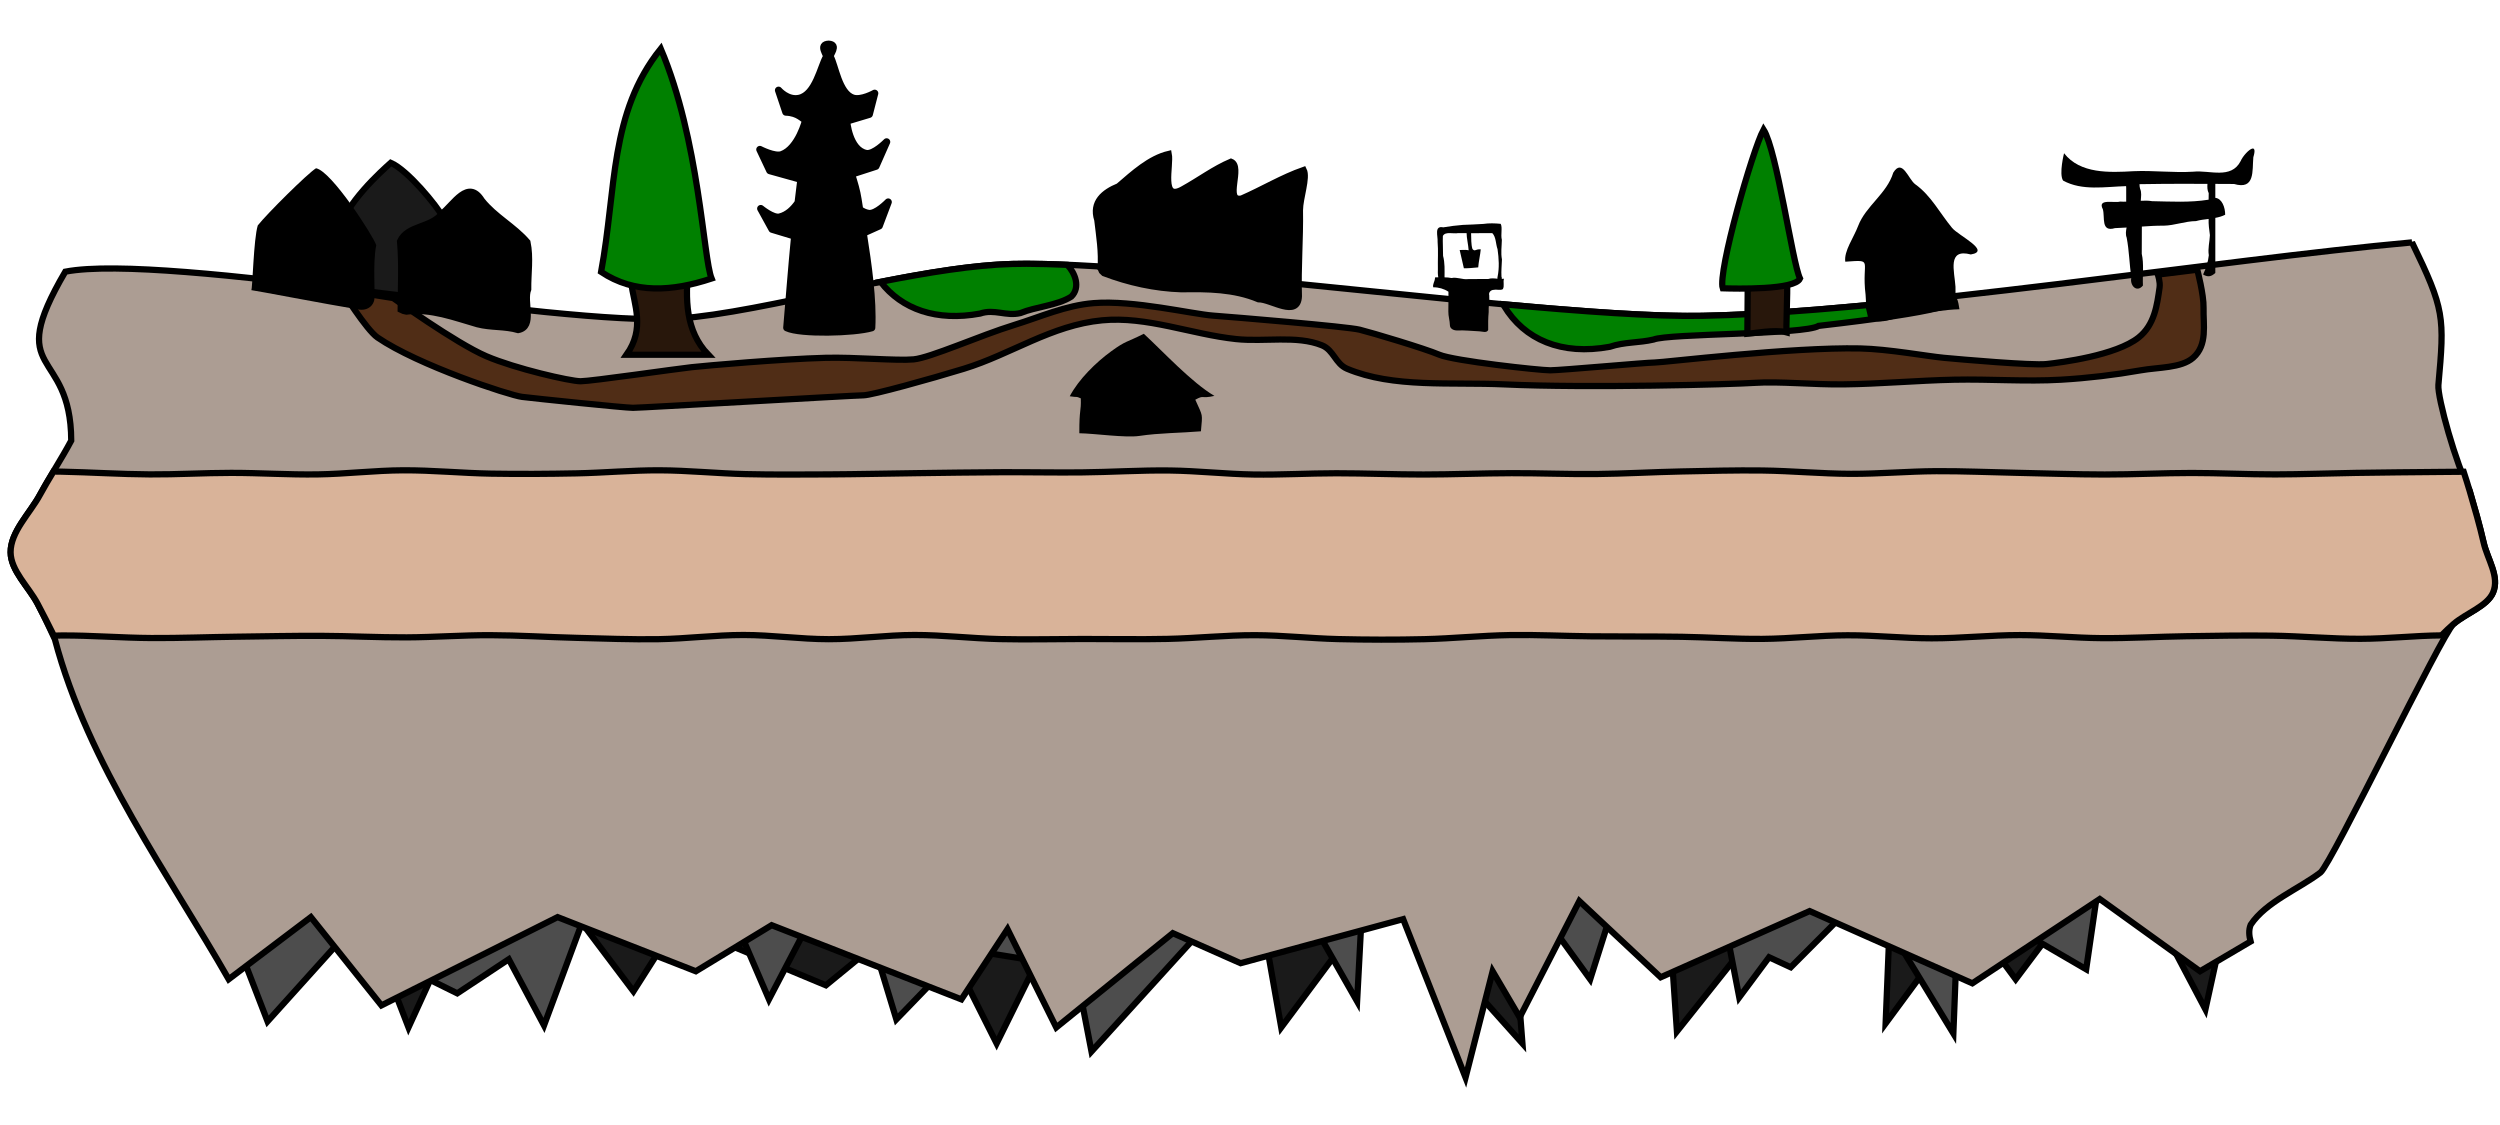 <?xml version="1.0" encoding="UTF-8" standalone="no"?>
<!-- Created with Inkscape (http://www.inkscape.org/) -->

<svg
   xmlns:dc="http://purl.org/dc/elements/1.1/"
   xmlns:cc="http://creativecommons.org/ns#"
   xmlns:rdf="http://www.w3.org/1999/02/22-rdf-syntax-ns#"
   xmlns:svg="http://www.w3.org/2000/svg"
   xmlns="http://www.w3.org/2000/svg"
   xmlns:sodipodi="http://sodipodi.sourceforge.net/DTD/sodipodi-0.dtd"
   xmlns:inkscape="http://www.inkscape.org/namespaces/inkscape"
   inkscape:export-ydpi="90"
   inkscape:export-xdpi="90"
   inkscape:export-filename="/home/micha/Programmieren/git/platformer/images/world/world1.png"
   sodipodi:docname="world1.svg"
   inkscape:version="0.48.3.1 r9886"
   version="1.1"
   id="svg2"
   height="360"
   width="800">
  <sodipodi:namedview
     id="base"
     pagecolor="#000000"
     bordercolor="#666666"
     borderopacity="1.0"
     inkscape:pageopacity="0.0"
     inkscape:pageshadow="2"
     inkscape:zoom="1.4142136"
     inkscape:cx="574.15199"
     inkscape:cy="163.376"
     inkscape:document-units="px"
     inkscape:current-layer="layer1"
     showgrid="false"
     inkscape:showpageshadow="true"
     inkscape:window-width="1920"
     inkscape:window-height="1025"
     inkscape:window-x="0"
     inkscape:window-y="27"
     inkscape:window-maximized="1"
     showguides="true"
     inkscape:guide-bbox="true">
    <inkscape:grid
       type="xygrid"
       id="grid2985"
       empspacing="5"
       visible="true"
       enabled="true"
       snapvisiblegridlinesonly="true"
       spacingx="5px"
       spacingy="5px"
       originx="0px"
       originy="0px" />
  </sodipodi:namedview>
  <defs
     id="defs4">
    <inkscape:path-effect
       fuse_tolerance="0"
       vertical_pattern="false"
       prop_units="false"
       tang_offset="0"
       normal_offset="0"
       spacing="0"
       scale_y_rel="false"
       prop_scale="0.4"
       copytype="single_stretched"
       pattern="m 4.5,552.3 0,10 10,-5 z"
       is_visible="true"
       id="path-effect8298"
       effect="skeletal" />
    <inkscape:path-effect
       fuse_tolerance="0"
       vertical_pattern="false"
       prop_units="false"
       tang_offset="0"
       normal_offset="0"
       spacing="0"
       scale_y_rel="false"
       prop_scale="0.4"
       copytype="single_stretched"
       pattern="m 9.875,552.487 0,10 10,-5 z"
       is_visible="true"
       id="path-effect8295"
       effect="skeletal" />
    <inkscape:path-effect
       fuse_tolerance="0"
       vertical_pattern="false"
       prop_units="false"
       tang_offset="0"
       normal_offset="0"
       spacing="0"
       scale_y_rel="false"
       prop_scale="0.4"
       copytype="single_stretched"
       pattern="m 18.062,552.737 0,10 10,-5 z"
       is_visible="true"
       id="path-effect8292"
       effect="skeletal" />
    <inkscape:path-effect
       fuse_tolerance="0"
       vertical_pattern="false"
       prop_units="false"
       tang_offset="0"
       normal_offset="0"
       spacing="0"
       scale_y_rel="false"
       prop_scale="0.4"
       copytype="single_stretched"
       pattern="m 14.125,552.612 0,10 10,-5 z"
       is_visible="true"
       id="path-effect8289"
       effect="skeletal" />
    <inkscape:path-effect
       fuse_tolerance="0"
       vertical_pattern="false"
       prop_units="false"
       tang_offset="0"
       normal_offset="0"
       spacing="0"
       scale_y_rel="false"
       prop_scale="0.4"
       copytype="single_stretched"
       pattern="m 21.875,552.675 0,10 10,-5 z"
       is_visible="true"
       id="path-effect8286"
       effect="skeletal" />
    <inkscape:path-effect
       fuse_tolerance="0"
       vertical_pattern="false"
       prop_units="false"
       tang_offset="0"
       normal_offset="0"
       spacing="0"
       scale_y_rel="false"
       prop_scale="0.4"
       copytype="single_stretched"
       pattern="m 26.625,552.3 0,10 10,-5 z"
       is_visible="true"
       id="path-effect8283"
       effect="skeletal" />
    <inkscape:path-effect
       fuse_tolerance="0"
       vertical_pattern="false"
       prop_units="false"
       tang_offset="0"
       normal_offset="0"
       spacing="0"
       scale_y_rel="false"
       prop_scale="0.4"
       copytype="single_stretched"
       pattern="m -0.188,552.425 0,10 10,-5 z"
       is_visible="true"
       id="path-effect8280"
       effect="skeletal" />
    <inkscape:path-effect
       fuse_tolerance="0"
       vertical_pattern="false"
       prop_units="false"
       tang_offset="0"
       normal_offset="0"
       spacing="0"
       scale_y_rel="false"
       prop_scale="0.4"
       copytype="single_stretched"
       pattern="m -4.937,552.425 0,10 10,-5 z"
       is_visible="true"
       id="path-effect8277"
       effect="skeletal" />
    <inkscape:path-effect
       fuse_tolerance="0"
       vertical_pattern="false"
       prop_units="false"
       tang_offset="0"
       normal_offset="0"
       spacing="0"
       scale_y_rel="false"
       prop_scale="0.4"
       copytype="single_stretched"
       pattern="m -7.562,552.362 0,10 10,-5 z"
       is_visible="true"
       id="path-effect8274"
       effect="skeletal" />
    <inkscape:path-effect
       effect="skeletal"
       id="path-effect8271"
       is_visible="true"
       pattern="m -7.562,552.362 0,10 10,-5 z"
       copytype="single_stretched"
       prop_scale="0.4"
       scale_y_rel="false"
       spacing="0"
       normal_offset="0"
       tang_offset="0"
       prop_units="false"
       vertical_pattern="false"
       fuse_tolerance="0" />
    <inkscape:path-effect
       effect="skeletal"
       id="path-effect4594"
       is_visible="true"
       pattern="m -7.562,552.362 0,10 10,-5 z"
       copytype="single_stretched"
       prop_scale="0.4"
       scale_y_rel="false"
       spacing="0"
       normal_offset="0"
       tang_offset="0"
       prop_units="false"
       vertical_pattern="false"
       fuse_tolerance="0" />
    <inkscape:path-effect
       effect="skeletal"
       id="path-effect4590"
       is_visible="true"
       pattern="m -4.937,552.425 0,10 10,-5 z"
       copytype="single_stretched"
       prop_scale="0.4"
       scale_y_rel="false"
       spacing="0"
       normal_offset="0"
       tang_offset="0"
       prop_units="false"
       vertical_pattern="false"
       fuse_tolerance="0" />
    <inkscape:path-effect
       effect="skeletal"
       id="path-effect4586"
       is_visible="true"
       pattern="m -0.188,552.425 0,10 10,-5 z"
       copytype="single_stretched"
       prop_scale="0.4"
       scale_y_rel="false"
       spacing="0"
       normal_offset="0"
       tang_offset="0"
       prop_units="false"
       vertical_pattern="false"
       fuse_tolerance="0" />
    <inkscape:path-effect
       effect="skeletal"
       id="path-effect4582"
       is_visible="true"
       pattern="m 26.625,552.3 0,10 10,-5 z"
       copytype="single_stretched"
       prop_scale="0.4"
       scale_y_rel="false"
       spacing="0"
       normal_offset="0"
       tang_offset="0"
       prop_units="false"
       vertical_pattern="false"
       fuse_tolerance="0" />
    <inkscape:path-effect
       effect="skeletal"
       id="path-effect4578"
       is_visible="true"
       pattern="m 21.875,552.675 0,10 10,-5 z"
       copytype="single_stretched"
       prop_scale="0.4"
       scale_y_rel="false"
       spacing="0"
       normal_offset="0"
       tang_offset="0"
       prop_units="false"
       vertical_pattern="false"
       fuse_tolerance="0" />
    <inkscape:path-effect
       effect="skeletal"
       id="path-effect4574"
       is_visible="true"
       pattern="m 14.125,552.612 0,10 10,-5 z"
       copytype="single_stretched"
       prop_scale="0.4"
       scale_y_rel="false"
       spacing="0"
       normal_offset="0"
       tang_offset="0"
       prop_units="false"
       vertical_pattern="false"
       fuse_tolerance="0" />
    <inkscape:path-effect
       effect="skeletal"
       id="path-effect4570"
       is_visible="true"
       pattern="m 18.062,552.737 0,10 10,-5 z"
       copytype="single_stretched"
       prop_scale="0.4"
       scale_y_rel="false"
       spacing="0"
       normal_offset="0"
       tang_offset="0"
       prop_units="false"
       vertical_pattern="false"
       fuse_tolerance="0" />
    <inkscape:path-effect
       effect="skeletal"
       id="path-effect4566"
       is_visible="true"
       pattern="m 9.875,552.487 0,10 10,-5 z"
       copytype="single_stretched"
       prop_scale="0.4"
       scale_y_rel="false"
       spacing="0"
       normal_offset="0"
       tang_offset="0"
       prop_units="false"
       vertical_pattern="false"
       fuse_tolerance="0" />
    <inkscape:path-effect
       effect="skeletal"
       id="path-effect4562"
       is_visible="true"
       pattern="m 4.5,552.3 0,10 10,-5 z"
       copytype="single_stretched"
       prop_scale="0.4"
       scale_y_rel="false"
       spacing="0"
       normal_offset="0"
       tang_offset="0"
       prop_units="false"
       vertical_pattern="false"
       fuse_tolerance="0" />
    <inkscape:path-effect
       fuse_tolerance="0"
       vertical_pattern="false"
       prop_units="false"
       tang_offset="0"
       normal_offset="0"
       spacing="0"
       scale_y_rel="false"
       prop_scale="1"
       copytype="single_stretched"
       pattern="M 0,0 0,10 10,5 z"
       is_visible="true"
       id="path-effect4546"
       effect="skeletal" />
    <inkscape:path-effect
       fuse_tolerance="0"
       vertical_pattern="false"
       prop_units="false"
       tang_offset="0"
       normal_offset="0"
       spacing="0"
       scale_y_rel="false"
       prop_scale="1"
       copytype="single_stretched"
       pattern="M 0,0 0,10 10,5 z"
       is_visible="true"
       id="path-effect4542"
       effect="skeletal" />
    <inkscape:path-effect
       fuse_tolerance="0"
       vertical_pattern="false"
       prop_units="false"
       tang_offset="0"
       normal_offset="0"
       spacing="0"
       scale_y_rel="false"
       prop_scale="1"
       copytype="single_stretched"
       pattern="M 0,0 0,10 10,5 z"
       is_visible="true"
       id="path-effect4538"
       effect="skeletal" />
    <inkscape:path-effect
       fuse_tolerance="0"
       vertical_pattern="false"
       prop_units="false"
       tang_offset="0"
       normal_offset="0"
       spacing="0"
       scale_y_rel="false"
       prop_scale="0.4"
       copytype="single_stretched"
       pattern="m -7.562,552.362 0,10 10,-5 z"
       is_visible="true"
       id="path-effect4534"
       effect="skeletal" />
    <inkscape:path-effect
       fuse_tolerance="0"
       vertical_pattern="false"
       prop_units="false"
       tang_offset="0"
       normal_offset="0"
       spacing="0"
       scale_y_rel="false"
       prop_scale="1"
       copytype="single_stretched"
       pattern="m 0,552.362 0,10 10,-5 z"
       is_visible="true"
       id="path-effect4220"
       effect="skeletal" />
    <inkscape:path-effect
       fuse_tolerance="0"
       vertical_pattern="false"
       prop_units="false"
       tang_offset="0"
       normal_offset="0"
       spacing="0"
       scale_y_rel="false"
       prop_scale="1"
       copytype="single_stretched"
       pattern="M 0,5 10,10 10,0 z"
       is_visible="true"
       id="path-effect6242"
       effect="skeletal" />
    <inkscape:path-effect
       fuse_tolerance="0"
       vertical_pattern="false"
       prop_units="false"
       tang_offset="0"
       normal_offset="0"
       spacing="0"
       scale_y_rel="false"
       prop_scale="1"
       copytype="single_stretched"
       pattern="M 0,5 10,10 10,0 z"
       is_visible="true"
       id="path-effect6238"
       effect="skeletal" />
    <inkscape:path-effect
       fuse_tolerance="0"
       vertical_pattern="false"
       prop_units="false"
       tang_offset="0"
       normal_offset="0"
       spacing="0"
       scale_y_rel="false"
       prop_scale="1"
       copytype="single_stretched"
       pattern="M 0,0 0,10 10,5 z"
       is_visible="true"
       id="path-effect6234"
       effect="skeletal" />
    <inkscape:path-effect
       fuse_tolerance="0"
       vertical_pattern="false"
       prop_units="false"
       tang_offset="0"
       normal_offset="0"
       spacing="0"
       scale_y_rel="false"
       prop_scale="1"
       copytype="single_stretched"
       pattern="M 0,0 0,10 10,5 z"
       is_visible="true"
       id="path-effect6230"
       effect="skeletal" />
    <inkscape:path-effect
       effect="skeletal"
       id="path-effect4562-4"
       is_visible="true"
       pattern="m 4.5,552.3 0,10 10,-5 z"
       copytype="single_stretched"
       prop_scale="0.4"
       scale_y_rel="false"
       spacing="0"
       normal_offset="0"
       tang_offset="0"
       prop_units="false"
       vertical_pattern="false"
       fuse_tolerance="0" />
    <inkscape:path-effect
       effect="skeletal"
       id="path-effect4566-8"
       is_visible="true"
       pattern="m 9.875,552.487 0,10 10,-5 z"
       copytype="single_stretched"
       prop_scale="0.4"
       scale_y_rel="false"
       spacing="0"
       normal_offset="0"
       tang_offset="0"
       prop_units="false"
       vertical_pattern="false"
       fuse_tolerance="0" />
    <inkscape:path-effect
       effect="skeletal"
       id="path-effect4570-7"
       is_visible="true"
       pattern="m 18.062,552.737 0,10 10,-5 z"
       copytype="single_stretched"
       prop_scale="0.4"
       scale_y_rel="false"
       spacing="0"
       normal_offset="0"
       tang_offset="0"
       prop_units="false"
       vertical_pattern="false"
       fuse_tolerance="0" />
    <inkscape:path-effect
       effect="skeletal"
       id="path-effect4574-0"
       is_visible="true"
       pattern="m 14.125,552.612 0,10 10,-5 z"
       copytype="single_stretched"
       prop_scale="0.4"
       scale_y_rel="false"
       spacing="0"
       normal_offset="0"
       tang_offset="0"
       prop_units="false"
       vertical_pattern="false"
       fuse_tolerance="0" />
    <inkscape:path-effect
       effect="skeletal"
       id="path-effect4578-2"
       is_visible="true"
       pattern="m 21.875,552.675 0,10 10,-5 z"
       copytype="single_stretched"
       prop_scale="0.4"
       scale_y_rel="false"
       spacing="0"
       normal_offset="0"
       tang_offset="0"
       prop_units="false"
       vertical_pattern="false"
       fuse_tolerance="0" />
    <inkscape:path-effect
       effect="skeletal"
       id="path-effect4582-5"
       is_visible="true"
       pattern="m 26.625,552.3 0,10 10,-5 z"
       copytype="single_stretched"
       prop_scale="0.4"
       scale_y_rel="false"
       spacing="0"
       normal_offset="0"
       tang_offset="0"
       prop_units="false"
       vertical_pattern="false"
       fuse_tolerance="0" />
    <inkscape:path-effect
       effect="skeletal"
       id="path-effect4586-5"
       is_visible="true"
       pattern="m -0.188,552.425 0,10 10,-5 z"
       copytype="single_stretched"
       prop_scale="0.4"
       scale_y_rel="false"
       spacing="0"
       normal_offset="0"
       tang_offset="0"
       prop_units="false"
       vertical_pattern="false"
       fuse_tolerance="0" />
    <inkscape:path-effect
       effect="skeletal"
       id="path-effect4590-6"
       is_visible="true"
       pattern="m -4.937,552.425 0,10 10,-5 z"
       copytype="single_stretched"
       prop_scale="0.4"
       scale_y_rel="false"
       spacing="0"
       normal_offset="0"
       tang_offset="0"
       prop_units="false"
       vertical_pattern="false"
       fuse_tolerance="0" />
    <inkscape:path-effect
       effect="skeletal"
       id="path-effect4594-6"
       is_visible="true"
       pattern="m -7.562,552.362 0,10 10,-5 z"
       copytype="single_stretched"
       prop_scale="0.4"
       scale_y_rel="false"
       spacing="0"
       normal_offset="0"
       tang_offset="0"
       prop_units="false"
       vertical_pattern="false"
       fuse_tolerance="0" />
    <inkscape:path-effect
       fuse_tolerance="0"
       vertical_pattern="false"
       prop_units="false"
       tang_offset="0"
       normal_offset="0"
       spacing="0"
       scale_y_rel="false"
       prop_scale="0.4"
       copytype="single_stretched"
       pattern="m -7.562,552.362 0,10 10,-5 z"
       is_visible="true"
       id="path-effect4534-2"
       effect="skeletal" />
    <inkscape:path-effect
       fuse_tolerance="0"
       vertical_pattern="false"
       prop_units="false"
       tang_offset="0"
       normal_offset="0"
       spacing="0"
       scale_y_rel="false"
       prop_scale="0.4"
       copytype="single_stretched"
       pattern="m 4.5,552.3 0,10 10,-5 z"
       is_visible="true"
       id="path-effect8298-7"
       effect="skeletal" />
    <inkscape:path-effect
       fuse_tolerance="0"
       vertical_pattern="false"
       prop_units="false"
       tang_offset="0"
       normal_offset="0"
       spacing="0"
       scale_y_rel="false"
       prop_scale="0.4"
       copytype="single_stretched"
       pattern="m 9.875,552.487 0,10 10,-5 z"
       is_visible="true"
       id="path-effect8295-2"
       effect="skeletal" />
    <inkscape:path-effect
       fuse_tolerance="0"
       vertical_pattern="false"
       prop_units="false"
       tang_offset="0"
       normal_offset="0"
       spacing="0"
       scale_y_rel="false"
       prop_scale="0.4"
       copytype="single_stretched"
       pattern="m 18.062,552.737 0,10 10,-5 z"
       is_visible="true"
       id="path-effect8292-1"
       effect="skeletal" />
    <inkscape:path-effect
       fuse_tolerance="0"
       vertical_pattern="false"
       prop_units="false"
       tang_offset="0"
       normal_offset="0"
       spacing="0"
       scale_y_rel="false"
       prop_scale="0.4"
       copytype="single_stretched"
       pattern="m 14.125,552.612 0,10 10,-5 z"
       is_visible="true"
       id="path-effect8289-8"
       effect="skeletal" />
    <inkscape:path-effect
       fuse_tolerance="0"
       vertical_pattern="false"
       prop_units="false"
       tang_offset="0"
       normal_offset="0"
       spacing="0"
       scale_y_rel="false"
       prop_scale="0.4"
       copytype="single_stretched"
       pattern="m 21.875,552.675 0,10 10,-5 z"
       is_visible="true"
       id="path-effect8286-7"
       effect="skeletal" />
    <inkscape:path-effect
       fuse_tolerance="0"
       vertical_pattern="false"
       prop_units="false"
       tang_offset="0"
       normal_offset="0"
       spacing="0"
       scale_y_rel="false"
       prop_scale="0.4"
       copytype="single_stretched"
       pattern="m 26.625,552.3 0,10 10,-5 z"
       is_visible="true"
       id="path-effect8283-9"
       effect="skeletal" />
    <inkscape:path-effect
       fuse_tolerance="0"
       vertical_pattern="false"
       prop_units="false"
       tang_offset="0"
       normal_offset="0"
       spacing="0"
       scale_y_rel="false"
       prop_scale="0.4"
       copytype="single_stretched"
       pattern="m -0.188,552.425 0,10 10,-5 z"
       is_visible="true"
       id="path-effect8280-8"
       effect="skeletal" />
    <inkscape:path-effect
       fuse_tolerance="0"
       vertical_pattern="false"
       prop_units="false"
       tang_offset="0"
       normal_offset="0"
       spacing="0"
       scale_y_rel="false"
       prop_scale="0.4"
       copytype="single_stretched"
       pattern="m -4.937,552.425 0,10 10,-5 z"
       is_visible="true"
       id="path-effect8277-1"
       effect="skeletal" />
    <inkscape:path-effect
       fuse_tolerance="0"
       vertical_pattern="false"
       prop_units="false"
       tang_offset="0"
       normal_offset="0"
       spacing="0"
       scale_y_rel="false"
       prop_scale="0.4"
       copytype="single_stretched"
       pattern="m -7.562,552.362 0,10 10,-5 z"
       is_visible="true"
       id="path-effect8274-8"
       effect="skeletal" />
    <inkscape:path-effect
       effect="skeletal"
       id="path-effect8271-0"
       is_visible="true"
       pattern="m -7.562,552.362 0,10 10,-5 z"
       copytype="single_stretched"
       prop_scale="0.4"
       scale_y_rel="false"
       spacing="0"
       normal_offset="0"
       tang_offset="0"
       prop_units="false"
       vertical_pattern="false"
       fuse_tolerance="0" />
  </defs>
  <g
     inkscape:label="Ebene 1"
     inkscape:groupmode="layer"
     id="layer1"
     transform="translate(0,-692.362)">
    <path
       inkscape:connector-curvature="0"
       id="path6533"
       d="m 141.679,761.763 c -1.786,-3.453 -11.264,-14.998 -16.63,-17.303 -2.918,2.615 -14.714,13.15 -16.747,22.195 -1.532,7.023 -1.16,30.541 -0.598,30.958 0.678,0.176 34.494,-6.853 33.999,-6.614 -2.052,0.989 1.293,-0.693 1.38,-2.537 0.315,-6.686 -0.503,-23.253 -1.405,-26.699 z"
       style="fill:#1a1a1a;fill-opacity:1;stroke:#000000;stroke-width:2;stroke-miterlimit:4;stroke-opacity:1;stroke-dasharray:none"
       sodipodi:nodetypes="ccccssc" />
    <path
       inkscape:connector-curvature="0"
       id="path6499"
       d="m 118.575,989.692 12.142,31.446 19.081,-41.714 32.09,2.567 20.815,27.595 13.877,-21.82 47.702,19.894 32.09,-26.312 22.55,44.923 23.417,-47.49 59.844,-1.925 7.806,44.281 32.957,-44.281 44.232,49.415 -4.337,-55.832 50.303,1.284 3.469,50.698 37.294,-46.848 31.223,1.925 -1.735,42.356 26.019,-35.296 15.611,21.178 26.019,-34.655 13.01,3.209 21.683,41.072 34.164,-155.856 -663.203,33.941 z"
       style="fill:#1a1a1a;fill-opacity:1;stroke:#000000;stroke-width:2;stroke-linecap:butt;stroke-linejoin:miter;stroke-miterlimit:4;stroke-opacity:1;stroke-dasharray:none"
       sodipodi:nodetypes="cccccccccccccccccccccccccccc" />
    <path
       sodipodi:nodetypes="ccccccccccccccccccccccccccccccccc"
       inkscape:connector-curvature="0"
       id="path6497"
       d="m 73.475,987.767 12.142,31.446 24.284,-26.954 36.427,17.969 16.479,-10.91 11.275,21.178 14.744,-39.789 45.1,3.209 12.142,28.237 14.744,-28.237 16.479,3.209 9.54,31.446 21.683,-22.461 35.559,5.776 5.204,26.954 37.294,-41.072 33.825,0.642 13.877,24.387 1.735,-32.729 53.773,-0.642 19.081,26.312 9.54,-30.162 32.09,4.492 6.071,31.446 9.54,-12.835 6.938,3.209 24.284,-24.387 27.754,45.564 1.735,-44.281 40.763,23.745 18.81,-129.586 -633.579,19.092 z"
       style="fill:#4d4d4d;stroke:#000000;stroke-width:2;stroke-linecap:butt;stroke-linejoin:miter;stroke-miterlimit:4;stroke-opacity:1;stroke-dasharray:none" />
    <path
       sodipodi:nodetypes="csssccssscccccccccccccccccccccccccssscscc"
       inkscape:connector-curvature="0"
       style="fill:#ac9d93;fill-opacity:1;stroke:#000000;stroke-width:2;stroke-linecap:butt;stroke-linejoin:miter;stroke-miterlimit:4;stroke-opacity:1;stroke-dasharray:none"
       d="m 771.84,769.925 c -61.503,5.559 -166.592,22.392 -227.214,23.5 -49.212,0.899 -174.134,-17.799 -220.71,-16.594 -31.454,0.814 -79.084,15.558 -106.934,17.469 -38.664,2.653 -164.132,-21.168 -196.088,-15 -19.919,34.001 1.785,23.685 1.9,54.062 -3.111,5.845 -6.86,11.478 -10.009,17.312 -3.196,5.92 -9.418,11.879 -9.376,18.438 0.038,5.869 5.783,11.048 8.616,16.406 0.712,1.346 2.336,4.529 5.531,11.404 10.553,40.042 37.116,76.371 55.627,108.799 l 26.294,-19.882 22.576,28.248 56.383,-28.248 44.232,17.329 24.263,-14.748 60.714,23.739 14.757,-22.462 15.6,31.453 37.295,-30.177 21.695,9.615 52.013,-14.096 19.97,50.682 8.662,-34.006 8.662,14.748 19.088,-37.211 26.026,24.391 47.682,-21.186 52.052,23.115 40.783,-26.972 32.082,23.115 16.175,-9.53 c -0.473,-1.818 -0.676,-3.635 0.038,-5.36 4.892,-7.339 15.443,-11.465 22.308,-16.705 3.49,-2.713 38.935,-76.392 42.567,-79.524 4.035,-3.48 10.804,-5.69 12.67,-10.062 2.186,-5.123 -1.79,-10.672 -2.999,-15.969 -1.271,-5.57 -2.862,-11.104 -4.477,-16.625 -4.338,-8.281 -10.368,-29.865 -10.009,-33.844 1.971,-21.834 2.014,-24.043 -8.447,-45.625 z"
       id="path34585" />
    <path
       id="path6322"
       d="m 129.018,842.859 c -9.142,0.043 -18.227,1.172 -27.367,1.311 -9.246,0.141 -18.49,-0.495 -27.738,-0.488 -8.659,0.006 -17.307,0.54 -25.966,0.488 -9.477,-0.057 -18.924,-0.683 -28.397,-0.884 -0.809,-0.017 -1.623,-0.014 -2.432,-0.03 -1.475,2.468 -2.975,4.936 -4.328,7.441 -3.196,5.92 -9.44,11.831 -9.397,18.39 0.038,5.869 5.781,11.08 8.614,16.438 1.798,3.401 3.554,6.813 5.234,10.247 0.847,-0.016 1.707,-0.057 2.555,-0.061 9.557,-0.042 19.088,0.765 28.645,0.823 9.095,0.056 18.19,-0.312 27.285,-0.427 9.019,-0.114 18.017,-0.311 27.037,-0.274 9.121,0.037 18.246,0.528 27.367,0.488 8.907,-0.039 17.801,-0.722 26.707,-0.701 9.224,0.021 18.436,0.635 27.655,0.854 8.756,0.208 17.496,0.573 26.254,0.427 9.064,-0.152 18.094,-1.341 27.161,-1.342 9.13,-9.8e-4 18.195,1.339 27.326,1.342 9.162,0.003 18.246,-1.337 27.408,-1.342 9.113,-0.005 18.176,1.098 27.285,1.311 8.832,0.207 17.665,-0.021 26.501,-0.03 9.04,-0.01 18.124,0.166 27.161,-0.03 9.379,-0.204 18.685,-1.213 28.068,-1.189 8.854,0.022 17.653,1.037 26.501,1.25 9.191,0.222 18.423,0.248 27.614,0.03 9.143,-0.217 18.221,-1.16 27.367,-1.311 8.681,-0.144 17.366,0.306 26.048,0.396 9.658,0.101 19.318,8.6e-4 28.974,0.152 8.599,0.135 17.2,0.745 25.801,0.671 9.097,-0.078 18.146,-1.13 27.243,-1.159 8.977,-0.028 17.936,0.974 26.914,0.976 9.444,0.002 18.83,-1.042 28.274,-1.037 8.697,0.004 17.351,0.912 26.048,0.976 9.059,0.066 18.145,-0.477 27.202,-0.61 9.122,-0.134 18.245,-0.316 27.367,-0.183 9.481,0.138 18.914,1.038 28.397,1.006 8.641,-0.028 17.244,-1.012 25.883,-1.098 1.234,-1.236 2.484,-2.465 3.833,-3.629 4.035,-3.48 10.787,-5.692 12.653,-10.064 2.186,-5.123 -1.8,-10.683 -3.009,-15.98 -1.271,-5.57 -2.878,-11.099 -4.492,-16.621 -0.595,-2.033 -1.244,-4.045 -1.896,-6.069 -2.403,0.018 -4.81,0.041 -7.213,0.061 -9.07,0.075 -18.133,0.167 -27.202,0.305 -8.656,0.131 -17.308,0.478 -25.966,0.488 -8.885,0.01 -17.74,-0.458 -26.625,-0.457 -9.281,5e-5 -18.58,0.498 -27.862,0.488 -9.458,-0.01 -18.902,-0.364 -28.356,-0.549 -8.514,-0.167 -17.037,-0.567 -25.553,-0.518 -9.1,0.052 -18.184,0.881 -27.285,0.854 -9.452,-0.029 -18.864,-0.942 -28.315,-1.067 -8.647,-0.115 -17.279,0.127 -25.924,0.305 -9.141,0.188 -18.265,0.732 -27.408,0.823 -8.983,0.09 -17.971,-0.299 -26.955,-0.274 -9.396,0.026 -18.795,0.42 -28.191,0.427 -9.312,0.007 -18.591,-0.397 -27.903,-0.396 -8.864,5.4e-4 -17.763,0.545 -26.625,0.396 -8.87,-0.149 -17.671,-1.166 -26.543,-1.281 -9.515,-0.124 -19.005,0.521 -28.521,0.61 -8.453,0.079 -16.935,-0.094 -25.389,-0.061 -9.085,0.035 -18.159,0.19 -27.243,0.305 -9.465,0.12 -18.931,0.346 -28.397,0.396 -8.772,0.047 -17.527,0.116 -26.295,-0.091 -9.189,-0.218 -18.338,-1.185 -27.532,-1.22 -8.878,-0.034 -17.75,0.8 -26.625,0.976 -9.091,0.18 -18.193,0.247 -27.285,0.091 -9.392,-0.161 -18.755,-1.112 -28.15,-1.067 z"
       style="fill:#d9b399;fill-opacity:1;stroke:#000000;stroke-width:2;stroke-linecap:butt;stroke-linejoin:miter;stroke-miterlimit:4;stroke-opacity:1;stroke-dasharray:none"
       inkscape:connector-curvature="0" />
    <path
       style="fill:#000000;fill-opacity:1;stroke:#000000;stroke-width:2.327;stroke-linecap:butt;stroke-linejoin:round;stroke-miterlimit:4;stroke-opacity:1;stroke-dasharray:none"
       d="m 265.188,706.519 c -3.315,0.133 -0.325,3.379 -0.719,4.062 -1.834,3.182 -3.416,12.106 -8.715,13.261 -3.733,0.813 -6.618,-2.597 -6.618,-2.597 l 2.339,6.98 c 4.073,0.135 5.478,2.376 6.37,2.512 0,0 -2.217,9.143 -7.688,11.125 -2.26,0.819 -7,-1.656 -7,-1.656 l 3.188,6.75 9.969,2.781 c -0.325,2.614 -0.637,5.105 -0.906,7.469 -1.444,2.093 -3.386,4.018 -5.938,4.625 -2.143,0.51 -6.031,-2.719 -6.031,-2.719 l 3.625,6.594 7.25,2.188 c -0.94,9.665 -1.593,18.327 -2.531,29.344 4.32,2.046 21.541,1.629 27.156,0 0.47,-8.9 -1.118,-20.076 -2.719,-30.281 l 5.125,-2.312 2.875,-7.625 c 0,0 -3.886,4.055 -6.281,3.656 -1.077,-0.179 -2.038,-0.643 -2.875,-1.281 -0.163,-1.044 -0.352,-2.192 -0.5,-3.188 -0.402,-2.703 -1.227,-5.418 -2.094,-8.125 l 7.812,-2.531 3.438,-7.781 c 0,0 -4.097,4.217 -6.562,3.719 -5.525,-1.116 -6.25,-10.375 -6.25,-10.375 l 7.256,-2.178 1.732,-6.72 c 0,0 -4.334,2.45 -6.981,1.542 -4.588,-1.574 -5.655,-10.343 -7.256,-13.238 -0.359,-0.648 2.713,-3.823 -0.469,-4 z"
       id="path6459"
       inkscape:connector-curvature="0"
       sodipodi:nodetypes="csscccsccccsccccccccscscccscccssc" />
    <path
       inkscape:connector-curvature="0"
       id="path6461"
       d="m 352.186,778.249 c 0.398,-5.232 -0.452,-10.375 -1.052,-15.498 -1.844,-5.748 2.176,-8.908 6.792,-10.788 4.77,-4.095 10.009,-8.932 16.073,-10.357 0.752,3.777 -2.733,15.502 4.584,11.241 5.147,-2.839 9.922,-6.449 15.336,-8.744 3.93,1.545 -2.356,12.989 3.423,11.771 6.682,-2.911 12.96,-6.739 19.842,-9.139 1.254,2.474 -1.177,8.93 -1.203,12.918 0.16,9.185 -0.625,18.327 -0.335,27.52 -0.327,7.153 -8.904,0.907 -12.946,0.954 -7.803,-3.262 -16.302,-3.344 -24.617,-3.198 -8.504,-0.269 -16.918,-2.133 -24.818,-5.138 l -0.682,-0.655 -0.395,-0.887 -5e-5,-5e-5 z"
       style="fill:#000000;fill-opacity:1;stroke:#000000;stroke-width:1.977;stroke-linecap:butt;stroke-linejoin:miter;stroke-miterlimit:4;stroke-opacity:1;stroke-dasharray:none" />
    <path
       id="path6465"
       d="m 720.811,739.894 c -1.059,0.133 -3.164,2.476 -3.813,4.031 -3.051,5.888 -9.929,2.824 -15.094,3.375 -6.409,0.405 -12.796,-0.444 -19.191,-0.156 -7.597,0.44 -17.065,0.897 -22.216,-5.75 0.028,-0.117 -1.699,6.614 -0.315,8.75 6.073,3.362 13.468,1.971 20.168,1.781 0.012,0.189 0.021,0.375 0.032,0.562 -0.008,1.47 -0.003,2.936 0,4.406 -0.653,0.013 -1.301,0.04 -1.954,-0.031 -1.796,0.581 -7.402,-1.112 -5.515,2.469 0.726,2.542 -0.729,7.405 3.876,6.031 1.241,-0.034 2.481,-0.109 3.718,-0.188 -0.199,1.093 -0.39,2.174 0.032,3.25 0.804,4.216 0.871,8.544 1.481,12.781 -0.553,2.43 1.699,4.984 3.718,2.531 -0.156,-3.383 0.362,-6.843 -0.378,-10.156 0.032,-2.909 0.037,-5.806 0.032,-8.719 2.327,-0.157 4.66,-0.312 6.996,-0.281 3.525,-0.073 6.802,-1.435 10.336,-1.469 1.295,-0.377 2.679,-0.52 4.034,-0.688 -0.066,1.754 0.18,3.449 0.41,5.188 -0.076,2.147 -0.713,4.259 -0.347,6.438 -0.215,2.088 -0.928,4.231 -1.828,6.156 1.517,0.914 2.599,0.702 3.908,-0.5 0.015,-5.873 0.002,-11.752 0,-17.625 1.09,-0.202 2.155,-0.487 3.151,-1 0.022,-2.356 -1.037,-5.201 -3.151,-5.406 -3.5e-4,-1.489 -3.4e-4,-2.98 0,-4.469 1.997,0.009 3.996,0.023 5.987,0.031 6.817,1.979 5.779,-4.241 6.176,-8.562 0.653,-2.151 0.383,-2.861 -0.252,-2.781 z m -22.248,11.281 c 2.611,-4.2e-4 5.206,0.021 7.815,0.031 -0.055,1.037 -0.068,2.037 0.41,2.969 -0.011,0.685 -0.029,1.377 -0.032,2.062 -0.021,0.013 -0.042,0.018 -0.063,0.031 -5.953,0.962 -12.051,0.586 -18.025,0.469 -1.199,-0.214 -2.417,-0.195 -3.624,-0.125 0.077,-1.301 0.343,-2.624 -0.221,-3.875 -0.117,-0.354 -0.169,-0.885 -0.189,-1.438 4.623,-0.071 9.285,-0.124 13.928,-0.125 z"
       style="fill:#000000;fill-opacity:1;stroke:none"
       inkscape:connector-curvature="0" />
    <path
       style="fill:#502d16;fill-opacity:1;stroke:#000000;stroke-width:2;stroke-miterlimit:4;stroke-opacity:1;stroke-dasharray:none"
       d="m 125.83,787.737 c 0,0 19.928,14.38 29.82,18.625 9.248,3.969 26.804,8 30.155,8 3.351,0 30.825,-4 35.516,-4.5 4.691,-0.5 28.537,-2.627 42.887,-3 9.378,-0.244 22.784,1 28.144,0.5 5.361,-0.5 21.263,-7.643 32.165,-11 8.362,-2.575 16.47,-6.281 25.464,-7 12.784,-1.022 31.495,3.5 38.196,4 6.701,0.5 42.887,3.5 46.907,4.5 4.021,1 20.773,6 25.464,8 4.691,2 32.165,5 35.516,5 3.351,0 30.825,-2.5 33.505,-2.5 2.68,0 43.697,-4.97 65.67,-4.5 9.031,0.193 21.443,2.5 26.804,3 5.361,0.5 28.144,2.5 32.835,2 4.691,-0.5 22.283,-2.761 29.485,-8.5 5.118,-4.079 5.908,-10.444 6.701,-16 0.261,-1.831 -0.552,-4.13 -0.552,-4.13 l 12.614,-1.561 c 0,0 2.11,7.995 2.01,12.191 -0.129,5.397 1.354,11.899 -3.351,16 -3.813,3.323 -11.048,2.989 -16.753,4 -8.361,1.481 -16.897,2.498 -25.464,3 -11.357,0.665 -22.788,-0.24 -34.175,0 -11.853,0.25 -23.66,1.355 -35.516,1.5 -9.383,0.115 -20.773,-1 -28.144,-0.5 -7.371,0.5 -53.659,1.741 -80.412,0.5 -16.868,-0.783 -35.543,1.204 -50.258,-5 -3.736,-1.575 -4.269,-5.974 -8.041,-7.5 -8.09,-3.271 -18.364,-1.033 -27.474,-2 -14.4,-1.528 -28.459,-7.373 -42.887,-6 -16.157,1.538 -29.161,10.882 -44.227,15.5 -10.521,3.225 -29.485,8.5 -32.165,8.5 -2.68,0 -71.031,4 -73.711,4 -2.68,0 -31.495,-3 -35.516,-3.5 -4.021,-0.5 -33.281,-10.118 -46.237,-19 -3.558,-2.439 -11.559,-15.25 -11.559,-15.25 z"
       id="path5479"
       inkscape:connector-curvature="0"
       sodipodi:nodetypes="csssssssssssssssssccssssssssssssssssscc" />
    <path
       inkscape:connector-curvature="0"
       id="path6451"
       d="m 128.208,791.447 c 0.035,-7.287 0.451,-14.677 -0.203,-21.883 2.348,-5.171 9.917,-4.301 13.336,-8.804 3.849,-2.979 8.439,-11.367 12.855,-4.279 4.098,5.208 10.272,8.315 14.592,13.354 1.05,4.957 0.177,10.086 0.241,15.102 -1.608,3.979 2.262,12.025 -3.214,13.05 -4.296,-1.252 -8.709,-0.736 -13.024,-1.859 -7.396,-2.108 -14.899,-5.068 -22.737,-4.053 l -0.935,-0.207 -0.912,-0.422 0,0 z"
       style="fill:#000000;fill-opacity:1;stroke:#000000;stroke-width:1.977;stroke-linecap:butt;stroke-linejoin:miter;stroke-miterlimit:4;stroke-opacity:1;stroke-dasharray:none" />
    <path
       inkscape:connector-curvature="0"
       id="path6531"
       d="m 120.397,770.803 c -1.008,-3.019 -14.345,-23.737 -19.27,-24.599 -2.678,1.627 -15.72,14.582 -18.643,18.298 -1.35,4.361 -1.659,20.133 -2.061,20.706 0.57,-0.009 24.72,4.626 34.442,6.215 2.219,0.363 4.202,-0.696 4.825,-2.729 0.581,-1.895 -0.56,-11.44 0.707,-17.89 z"
       style="fill:#000000;fill-opacity:1;stroke:none"
       sodipodi:nodetypes="ccccssc" />
    <path
       style="fill:#000000;fill-opacity:1;stroke:none"
       d="m 345.86,819.844 c -1.874,-0.819 -0.635,-0.189 -3.542,-0.676 2.87,-5.444 8.407,-10.852 13.258,-14.382 4.82,-3.508 4.783,-2.744 10.444,-5.618 6.269,5.783 15.213,15.518 22.595,19.883 -4.534,1.027 -3.107,-0.434 -6.119,1.22 2.525,5.655 2.302,4.19 1.803,10.11 -6.296,0.537 -13.26,0.506 -19.702,1.477 -4.406,0.665 -14.389,-0.791 -19.209,-0.853 -0.035,-8.093 0.61,-6.662 0.472,-11.161 z"
       id="path5989"
       inkscape:connector-curvature="0"
       sodipodi:nodetypes="ccsccccscc" />
    <path
       style="fill:#000000;fill-opacity:1;stroke:none"
       d="m 477.438,763.831 c -0.921,-0.007 -1.854,0.052 -2.781,0.188 -2.203,0.114 -4.368,0.259 -6.562,0.312 -2.096,0.153 -4.176,0.439 -6.25,0.781 -3.009,-0.641 -1.664,2.866 -1.812,4.594 0.248,2.904 0.026,5.886 0.094,8.812 -0.036,0.554 -0.056,1.683 0.125,2.594 -0.334,0.003 -0.667,0.011 -1,0 l -0.031,0.156 -0.031,0.156 c -0.031,0.961 -0.868,2.043 -0.531,2.875 1.7,-0.023 3.416,0.475 4.844,1.406 -0.012,2.103 0.022,4.211 -0.031,6.312 -0.039,1.497 0.483,2.954 0.5,4.438 0.044,1.206 1.346,1.684 2.375,1.656 2.377,-0.116 4.754,0.189 7.125,0.281 0.884,0.036 2.29,0.619 2.75,-0.438 -0.025,-1.889 -0.028,-3.802 0.156,-5.688 -0.097,-1.807 0.345,-3.599 0.188,-5.406 -0.292,-0.964 0.571,-1.783 1.5,-1.75 0.942,-0.212 2.016,0.265 2.844,-0.219 0.584,-1.012 0.01,-2.272 0.375,-3.344 -0.24,0.041 -0.477,0.057 -0.719,0.062 0.049,-0.198 0.032,-0.442 -0.094,-0.75 -0.109,-1.842 0.103,-3.656 0.156,-5.469 -0.409,-2.092 -0.065,-4.181 -0.031,-6.281 -0.438,-1.596 0.276,-3.977 -0.375,-5.125 -0.927,-0.096 -1.86,-0.149 -2.781,-0.156 z m -13.531,3.125 c 0.915,0.008 1.928,0.153 2.719,0 0.893,0.006 1.794,-0.005 2.688,0 -0.017,1.446 0.55,3.806 0.656,5.5 -0.755,-0.15 -1.153,-0.157 -2.875,-0.094 0.381,1.521 1.075,4.644 1.344,5.844 1.183,0.053 2.802,-0.125 4.594,-0.281 0.093,-1.579 0.67,-4.139 0.812,-5.781 -1.859,-0.097 -1.785,0.853 -2.656,-0.094 -0.472,-1.513 -0.37,-3.364 -0.438,-5.062 2.265,0.01 4.518,0.002 6.781,-0.031 1.246,1.283 1.074,3.468 1.688,5.156 0.416,2.926 0.607,5.944 0,8.844 -0.064,0.239 -0.066,0.427 -0.031,0.594 -0.998,-0.1 -1.997,-0.23 -2.969,0.094 -2.159,0.027 -4.309,-0.015 -6.469,0.031 -1.771,0.22 -3.483,-0.727 -5.25,-0.344 -0.74,-0.154 -1.5,-0.211 -2.25,-0.219 0.008,-2.308 0.137,-4.623 -0.469,-6.875 0.022,-2.121 -0.158,-4.259 -0.062,-6.375 0.429,-0.789 1.273,-0.914 2.188,-0.906 z"
       id="path5995"
       inkscape:connector-curvature="0" />
    <g
       id="g6877"
       transform="translate(-63.971,-69.7)"
       style="stroke-width:2;stroke-miterlimit:4;stroke-dasharray:none">
      <path
         sodipodi:nodetypes="ccccc"
         transform="translate(0,752.362)"
         inkscape:connector-curvature="0"
         id="path6875"
         d="m 265.872,99.889 c 1.095,7.582 4.554,14.869 -1.414,23.335 l 26.163,0 c -7.378,-7.676 -7.351,-17.82 -6.364,-28.284 z"
         style="fill:#28170b;fill-opacity:1;stroke:#000000;stroke-width:2;stroke-linecap:butt;stroke-linejoin:miter;stroke-miterlimit:4;stroke-opacity:1;stroke-dasharray:none" />
      <path
         sodipodi:nodetypes="cccc"
         inkscape:connector-curvature="0"
         id="path6873"
         d="m 275.418,777.651 c -16.481,20.514 -14.149,44.776 -19.092,71.418 10.714,7.133 22.763,6.255 35.355,2.121 -2.684,-6.55 -3.877,-44.341 -16.263,-73.539 z"
         style="fill:#008000;stroke:#000000;stroke-width:2;stroke-linecap:butt;stroke-linejoin:miter;stroke-miterlimit:4;stroke-opacity:1;stroke-dasharray:none" />
    </g>
    <path
       style="fill:#008000;fill-opacity:1;stroke:#000000;stroke-width:2;stroke-linecap:butt;stroke-linejoin:miter;stroke-miterlimit:4;stroke-opacity:1;stroke-dasharray:none"
       d="M 622.844 95.031 C 593.775 98.221 566.333 100.666 544.625 101.062 C 529.284 101.343 506.575 99.707 481.188 97.375 C 481.216 97.518 481.217 97.671 481.25 97.812 C 487.776 108.725 499.746 113.815 515.156 110.969 C 519.747 109.391 524.472 109.753 529.125 108.656 C 533.833 106.681 577.523 107.113 581.969 104.281 C 621.545 99.736 629.63 96.802 622.844 95.031 z "
       transform="translate(0,692.362)"
       id="path6800" />
    <path
       style="fill:#008000;fill-opacity:1;stroke:#000000;stroke-width:2;stroke-linecap:butt;stroke-linejoin:miter;stroke-miterlimit:4;stroke-opacity:1;stroke-dasharray:none"
       d="m 328.5,84.406 c -1.604,-10e-7 -3.138,0.025 -4.594,0.062 -12.286,0.318 -27.046,2.745 -42.125,5.719 6.832,8.814 17.929,12.727 31.844,10.156 4.59,-1.578 8.256,0.937 12.908,-0.16 4.708,-1.975 11.833,-2.423 16.278,-5.254 3.015,-2.942 1.251,-7.555 -1.28,-10.18 -4.707,-0.2 -9.113,-0.344 -13.031,-0.344 z"
       transform="translate(0,692.362)"
       id="path35802"
       inkscape:connector-curvature="0"
       sodipodi:nodetypes="sscccccs" />
    <g
       id="g35794"
       transform="translate(207.182,0)">
      <path
         style="fill:#28170b;fill-opacity:1;stroke:#000000;stroke-width:2;stroke-linecap:butt;stroke-linejoin:miter;stroke-miterlimit:4;stroke-opacity:1;stroke-dasharray:none"
         d="m 351.98,777.698 c 0.201,-1.99 0.046,18.538 0,21.5 1.415,-0.092 8.953,-1.497 12.5,-0.5 -0.159,-3.401 0.949,-22.122 -0.5,-23.5 -1.541,1.275 -10.36,1.355 -12,2.5"
         id="path7495"
         inkscape:connector-curvature="0"
         sodipodi:nodetypes="ccccc" />
      <path
         style="fill:#008000;stroke:#000000;stroke-width:2;stroke-linecap:butt;stroke-linejoin:miter;stroke-miterlimit:4;stroke-opacity:1;stroke-dasharray:none"
         d="m 357.154,733.821 c 4.288,6.746 9.203,42.547 11.665,47.671 -1.594,3.717 -20.525,3.262 -24.721,3.126 -1.659,-5.101 9.467,-44.068 13.056,-50.797 z"
         id="path6931"
         inkscape:connector-curvature="0"
         sodipodi:nodetypes="cccc" />
    </g>
    <path
       inkscape:connector-curvature="0"
       id="path6463"
       d="m 627.023,791.32 c -0.914,-6.266 -1.288,-0.79 -1.268,-7.186 -0.313,-5.022 -2.741,-12.353 4.909,-10.345 6.638,-1.066 -3.919,-5.993 -5.991,-8.489 -3.897,-4.696 -6.732,-10.361 -11.782,-13.963 -2.214,-1.579 -4.125,-8.434 -7.044,-3.734 -2.035,6.753 -8.823,10.655 -11.257,17.095 -1.424,3.768 -4.571,7.987 -4.101,11.409 9.349,-0.641 5.11,-0.667 6.498,10.571 0.474,6.263 -0.637,1.03 0.775,7.152 3.651,3.584 9.835,-0.869 14.58,-0.743 4.866,-0.673 9.725,-1.627 14.681,-1.766 z"
       style="fill:#000000;fill-opacity:1;stroke:none"
       sodipodi:nodetypes="cccsscsccccc" />
  </g>
</svg>
